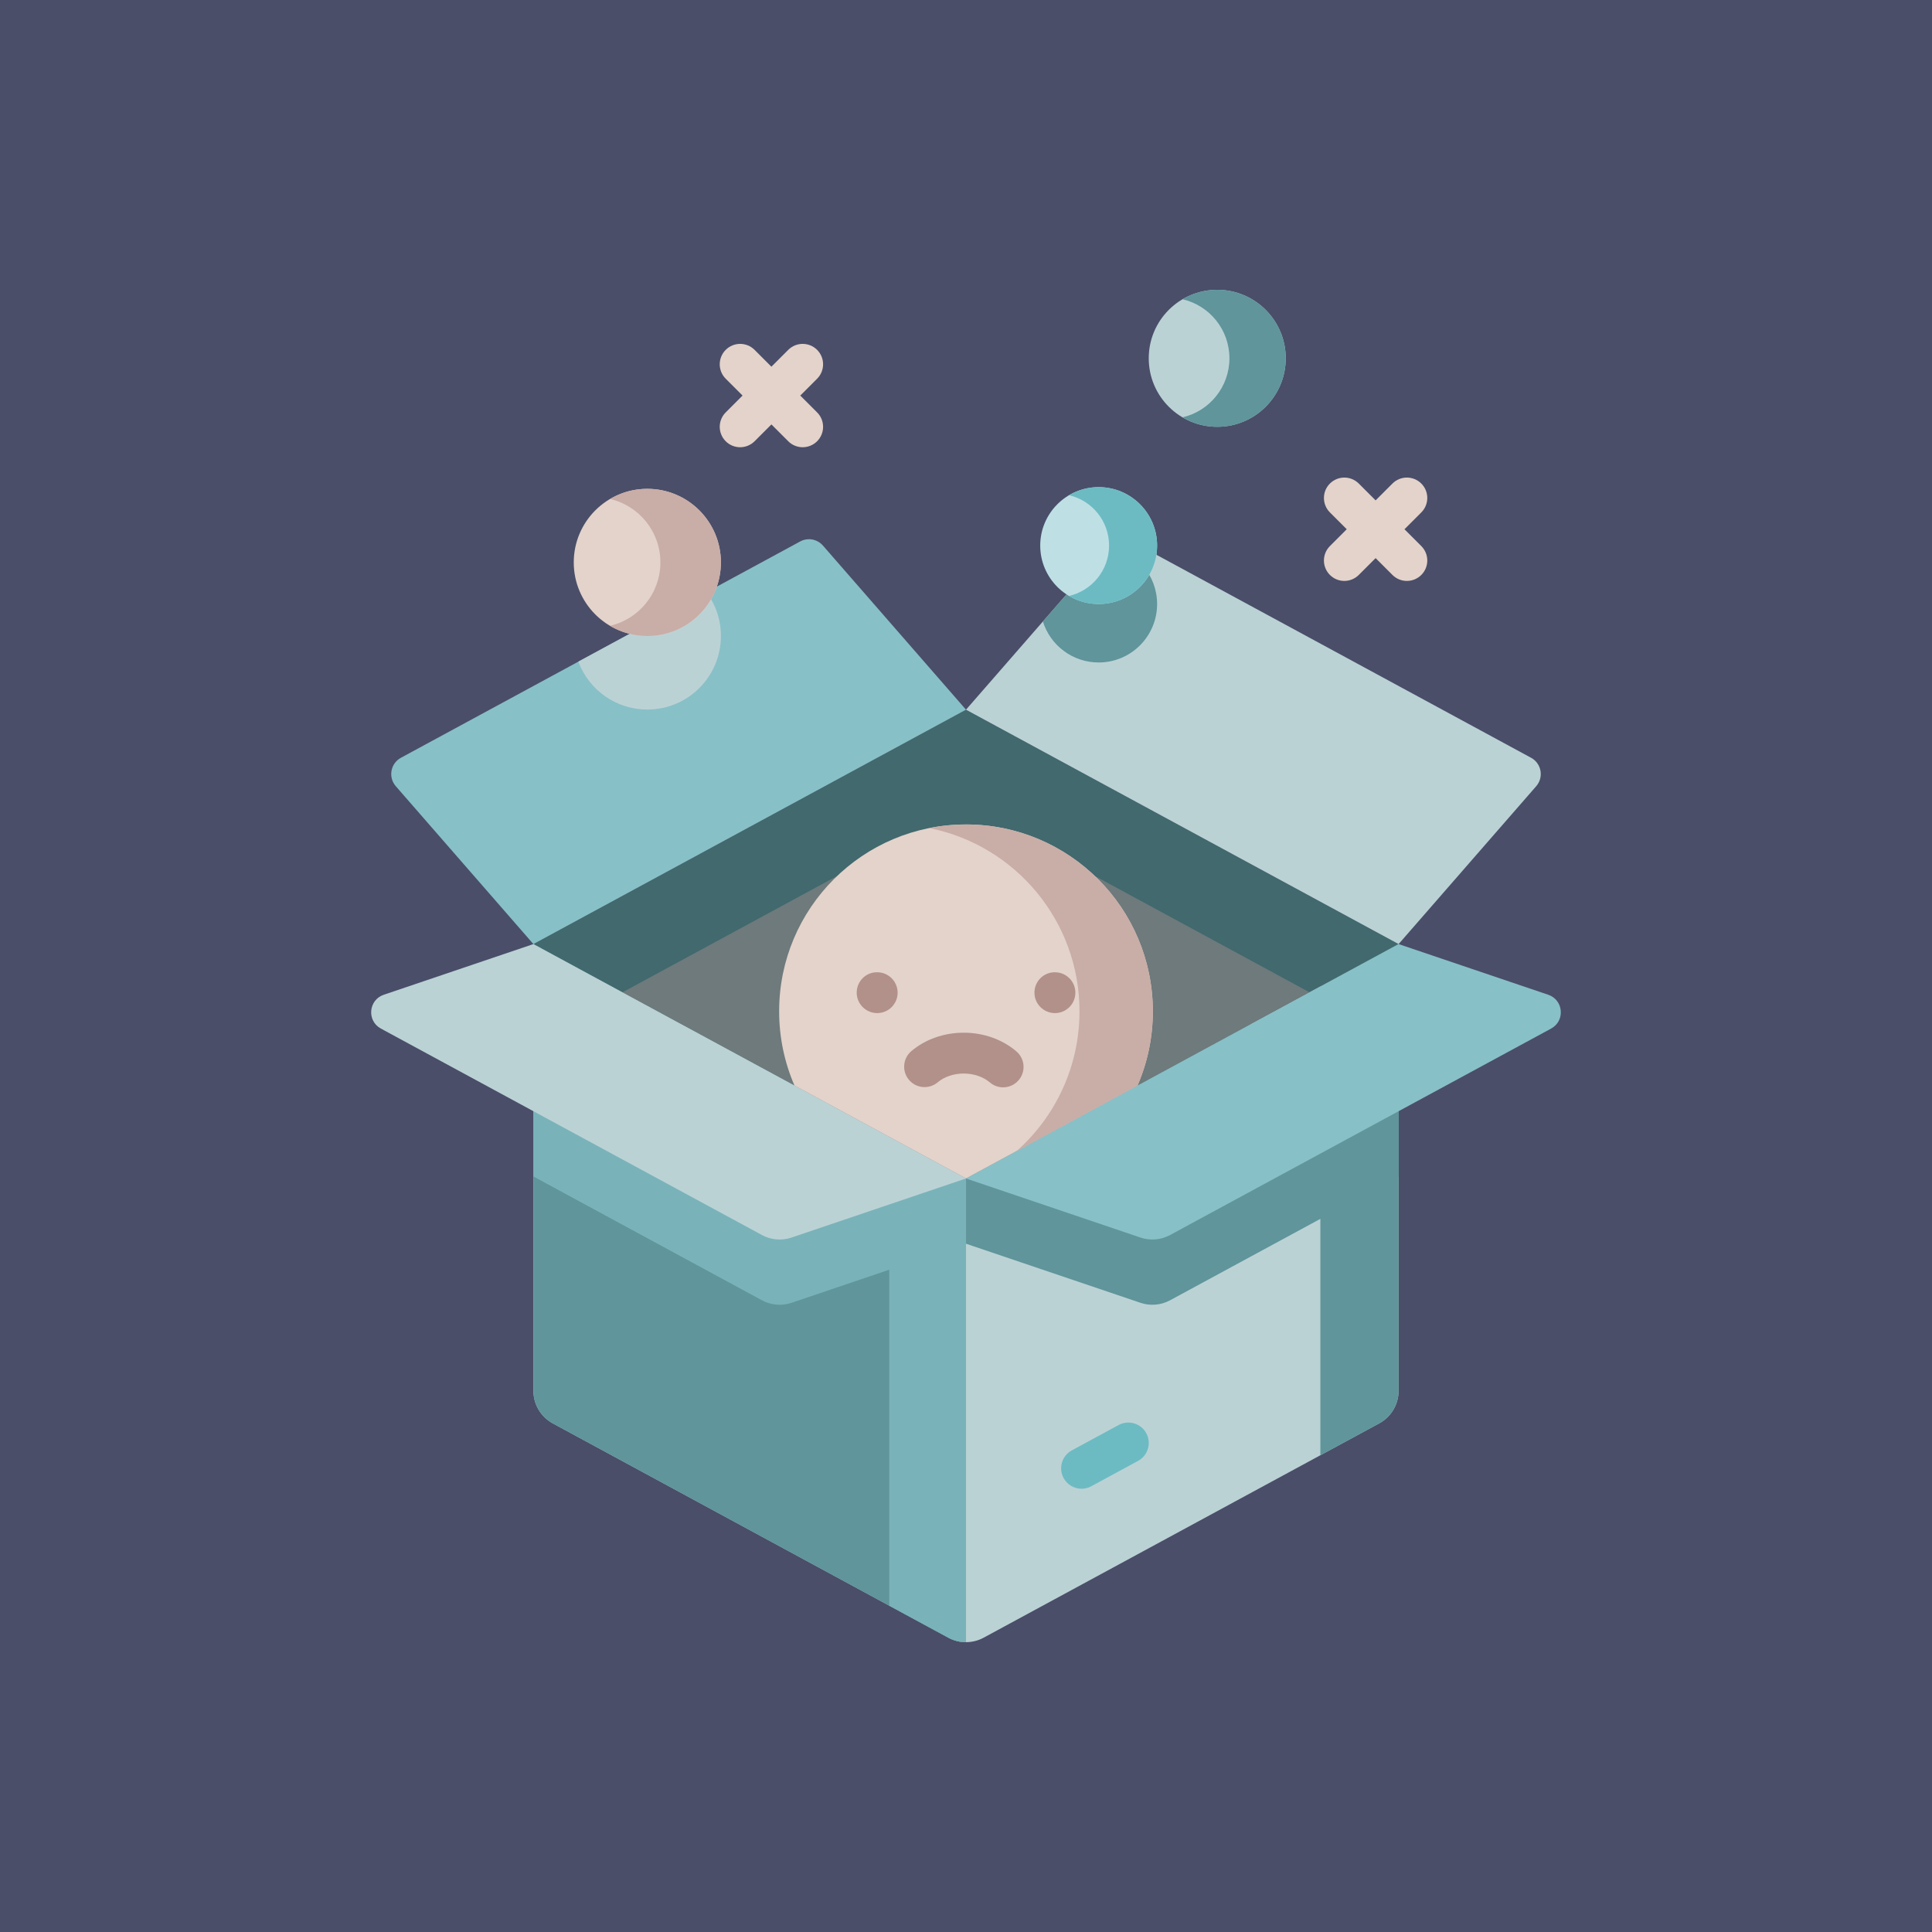 <?xml version="1.0"?>
<svg xmlns="http://www.w3.org/2000/svg" xmlns:xlink="http://www.w3.org/1999/xlink" xmlns:svgjs="http://svgjs.com/svgjs" version="1.1" width="512" height="512" x="0" y="0" viewBox="0 0 512 512" style="enable-background:new 0 0 512 512" xml:space="preserve" class=""><rect width="512" height="512" fill="#4a4e69" shape="square"/><g transform="matrix(0.7,0,0,0.7,76.8,76.8)"><g xmlns="http://www.w3.org/2000/svg"><g><g><g><g><path d="m419.775 247.702v169.131c0 5.141-2.816 9.869-7.339 12.32l-149.758 81.142c-4.168 2.256-9.194 2.256-13.35 0l-149.77-81.142c-4.511-2.45-7.328-7.179-7.328-12.32v-169.131z" fill="#bbd2d5" data-original="#a8e7ef" style="" class=""/><g fill="#70d9e6"><path d="m419.775 278.134v57.545l-86.535 46.885c-3.435 1.855-7.477 2.198-11.175.95l-66.063-22.372v-83.008z" fill="#5f959b" data-original="#70d9e6" style="" class=""/><path d="m390.165 247.703v193.516l22.272-12.068c4.521-2.45 7.338-7.179 7.338-12.321v-169.127z" fill="#5f959b" data-original="#70d9e6" style="" class=""/><path d="m256.003 247.702v264.298c-2.301 0-4.591-.561-6.687-1.694l-149.758-81.154c-4.511-2.462-7.328-7.179-7.328-12.32v-169.13z" fill="#5f959b" data-original="#70d9e6" style="" class=""/></g><path d="m256.003 278.134v83.008l-66.075 22.372c-3.687 1.248-7.74.904-11.163-.95l-86.535-46.885v-57.545z" fill="#79b3b9" data-original="#3ad1e0" style="" class=""/><path d="m226.954 247.702v250.478l22.367 12.12c2.088 1.135 4.386 1.696 6.684 1.696v-264.294z" fill="#79b3b9" data-original="#3ad1e0" style="" class=""/><path d="m256 158.966-163.775 88.737 163.775 88.736 163.775-88.736z" fill="#41696e" data-original="#756f6f" style="" class=""/><path d="m386.08 265.964-130.077 70.471-130.077-70.471 85.206-46.169c27.991-15.167 61.75-15.167 89.741 0z" fill="#6e7a7c" data-original="#5b5555" style="" class=""/></g><g><path d="m471.874 187.931-52.098 59.772-163.776-88.737 54.161-62.135c2.155-2.472 5.736-3.119 8.62-1.557l151.149 81.892c3.945 2.138 4.892 7.382 1.944 10.765z" fill="#bbd2d5" data-original="#a8e7ef" style="" class=""/><path d="m328.351 118.957c0 12.217-9.905 22.132-22.121 22.132-9.925 0-18.32-6.53-21.121-15.518l24.787-28.432c10.477 1.749 18.455 10.851 18.455 21.818z" fill="#5f959b" data-original="#70d9e6" style="" class=""/></g><g><path d="m40.126 187.931 52.098 59.772 163.776-88.737-54.161-62.135c-2.155-2.472-5.736-3.119-8.62-1.557l-151.148 81.893c-3.946 2.137-4.893 7.381-1.945 10.764z" fill="#88c0c7" data-original="#d4f2f6" style="" class=""/><path d="m163.214 131.059c0 15.383-12.477 27.849-27.86 27.849-11.967 0-22.173-7.551-26.11-18.143l48.502-26.277c3.437 4.625 5.468 10.364 5.468 16.571z" fill="#bbd2d5" data-original="#a8e7ef" style="" class=""/></g><g><path d="m35.57 266.887 56.655-19.185 163.775 88.737-66.068 22.37c-3.694 1.251-7.741.906-11.17-.952l-144.283-78.172c-5.377-2.914-4.702-10.836 1.091-12.798z" fill="#bbd2d5" data-original="#a8e7ef" style="" class=""/></g><g><path d="m476.43 266.887-56.655-19.185-163.775 88.737 66.068 22.37c3.694 1.251 7.741.906 11.17-.952l144.282-78.172c5.378-2.914 4.703-10.836-1.09-12.798z" fill="#88c0c7" data-original="#d4f2f6" style="" class=""/></g></g><path d="m299.746 453.899c-2.744 0-5.401-1.465-6.801-4.047-2.032-3.752-.639-8.441 3.113-10.474l17.724-9.603c3.755-2.034 8.442-.639 10.475 3.113 2.032 3.752.639 8.441-3.113 10.474l-17.724 9.603c-1.17.634-2.431.934-3.674.934z" fill="#6cbbc3" data-original="#31a7fb" style="" class=""/><g><g><g><g><path d="m107.501 103.203c0-15.384 12.471-27.855 27.855-27.855s27.855 12.471 27.855 27.855-12.471 27.855-27.855 27.855-27.855-12.471-27.855-27.855" fill="#e3d3cb" data-original="#bcea73" style="" class=""/><path d="m121.228 127.207c10.934-2.52 19.081-12.309 19.081-24.007 0-11.686-8.134-21.487-19.068-24.007 4.137-2.444 8.961-3.844 14.117-3.844 15.377 0 27.851 12.475 27.851 27.851 0 15.389-12.475 27.864-27.851 27.864-5.156 0-9.993-1.4-14.13-3.857" fill="#c9ada7" data-original="#99d53b" style="" class=""/></g><g fill="#bcea73"><path d="m199.633 22.738c-3.018-3.017-7.909-3.017-10.928 0l-6.374 6.374-6.374-6.374c-3.018-3.017-7.909-3.017-10.928 0-3.017 3.017-3.017 7.909 0 10.927l6.374 6.374-6.374 6.374c-3.017 3.017-3.017 7.909 0 10.927 1.509 1.509 3.487 2.263 5.464 2.263s3.955-.755 5.464-2.263l6.374-6.374 6.374 6.374c1.509 1.509 3.487 2.263 5.464 2.263s3.955-.755 5.464-2.263c3.017-3.017 3.017-7.909 0-10.927l-6.374-6.374 6.374-6.374c3.017-3.018 3.017-7.91 0-10.927z" fill="#e3d3cb" data-original="#bcea73" style="" class=""/><path d="m422 90.652 6.374-6.374c3.017-3.017 3.017-7.909 0-10.927-3.018-3.017-7.909-3.017-10.928 0l-6.374 6.374-6.374-6.374c-3.018-3.017-7.909-3.017-10.928 0-3.017 3.017-3.017 7.909 0 10.927l6.374 6.374-6.374 6.374c-3.017 3.017-3.017 7.909 0 10.927 1.509 1.509 3.487 2.263 5.464 2.263s3.955-.755 5.464-2.263l6.374-6.374 6.374 6.374c1.509 1.509 3.487 2.263 5.464 2.263s3.955-.755 5.464-2.263c3.017-3.017 3.017-7.909 0-10.927z" fill="#e3d3cb" data-original="#bcea73" style="" class=""/></g></g></g><g><circle cx="306.227" cy="96.834" fill="#bee0e5" r="22.125" data-original="#64b9fc" style="" class=""/><path d="m328.351 96.831c0 12.224-9.909 22.133-22.123 22.133-4.095 0-7.937-1.112-11.223-3.064 8.685-2.002 15.156-9.777 15.156-19.069 0-9.282-6.461-17.067-15.146-19.069 3.286-1.941 7.118-3.054 11.213-3.054 12.214 0 22.123 9.909 22.123 22.123z" fill="#6cbbc3" data-original="#31a7fb" style="" class=""/></g></g></g><g><circle cx="351.116" cy="25.935" fill="#bbd2d5" r="25.935" data-original="#a8e7ef" style="" class=""/><path d="m377.05 25.932c0 14.329-11.615 25.944-25.932 25.944-4.8 0-9.304-1.304-13.156-3.591 10.181-2.347 17.766-11.461 17.766-22.353 0-10.88-7.573-20.006-17.754-22.353 3.851-2.275 8.343-3.579 13.143-3.579 14.318 0 25.933 11.615 25.933 25.932z" fill="#5f959b" data-original="#70d9e6" style="" class=""/></g></g><g><path d="m326.742 273.153c0 9.982-2.071 19.491-5.81 28.103l-64.932 35.181-64.932-35.181c-3.739-8.612-5.81-18.121-5.81-28.103 0-39.064 31.678-70.743 70.742-70.743s70.742 31.678 70.742 70.743z" fill="#e3d3cb" data-original="#a3e440" style="" class=""/><path d="m326.732 273.153c0 9.982-2.071 19.491-5.8 28.103l-45.709 24.766c14.567-12.96 23.746-31.843 23.746-52.869 0-34.315-24.426-62.913-56.845-69.372 4.492-.896 9.127-1.36 13.877-1.36 39.063-.001 70.731 31.657 70.731 70.732z" fill="#c9ada7" data-original="#99d53b" style="" class=""/><g><path d="m270.056 301.935c-1.774 0-3.556-.608-5.012-1.85-2.502-2.135-6.097-3.367-9.864-3.378-.017 0-.034 0-.051 0-3.748 0-7.33 1.208-9.833 3.319-3.263 2.75-8.138 2.336-10.887-.927-2.752-3.262-2.336-8.136.926-10.887 5.324-4.489 12.35-6.958 19.794-6.958h.098c7.481.023 14.531 2.536 19.851 7.077 3.245 2.77 3.631 7.647.86 10.893-1.53 1.791-3.699 2.711-5.882 2.711z" fill="#b1918a" data-original="#82b732" style="" class=""/><g><g><path d="m222.387 273.826c-.018 0-.036 0-.054 0-4.268-.03-7.738-3.513-7.709-7.78.03-4.267 3.472-7.736 7.743-7.673l.072.001c4.268.03 7.702 3.513 7.673 7.78-.03 4.248-3.483 7.672-7.725 7.672z" fill="#b1918a" data-original="#82b732" style="" class=""/></g></g></g></g><path d="m289.678 273.826c-.018 0-.036 0-.054 0-4.268-.03-7.738-3.513-7.709-7.78.03-4.248 3.448-7.673 7.689-7.673h.054l.072.001c4.268.03 7.702 3.513 7.673 7.78-.03 4.248-3.483 7.672-7.725 7.672z" fill="#b1918a" data-original="#82b732" style="" class=""/></g></g></svg>
